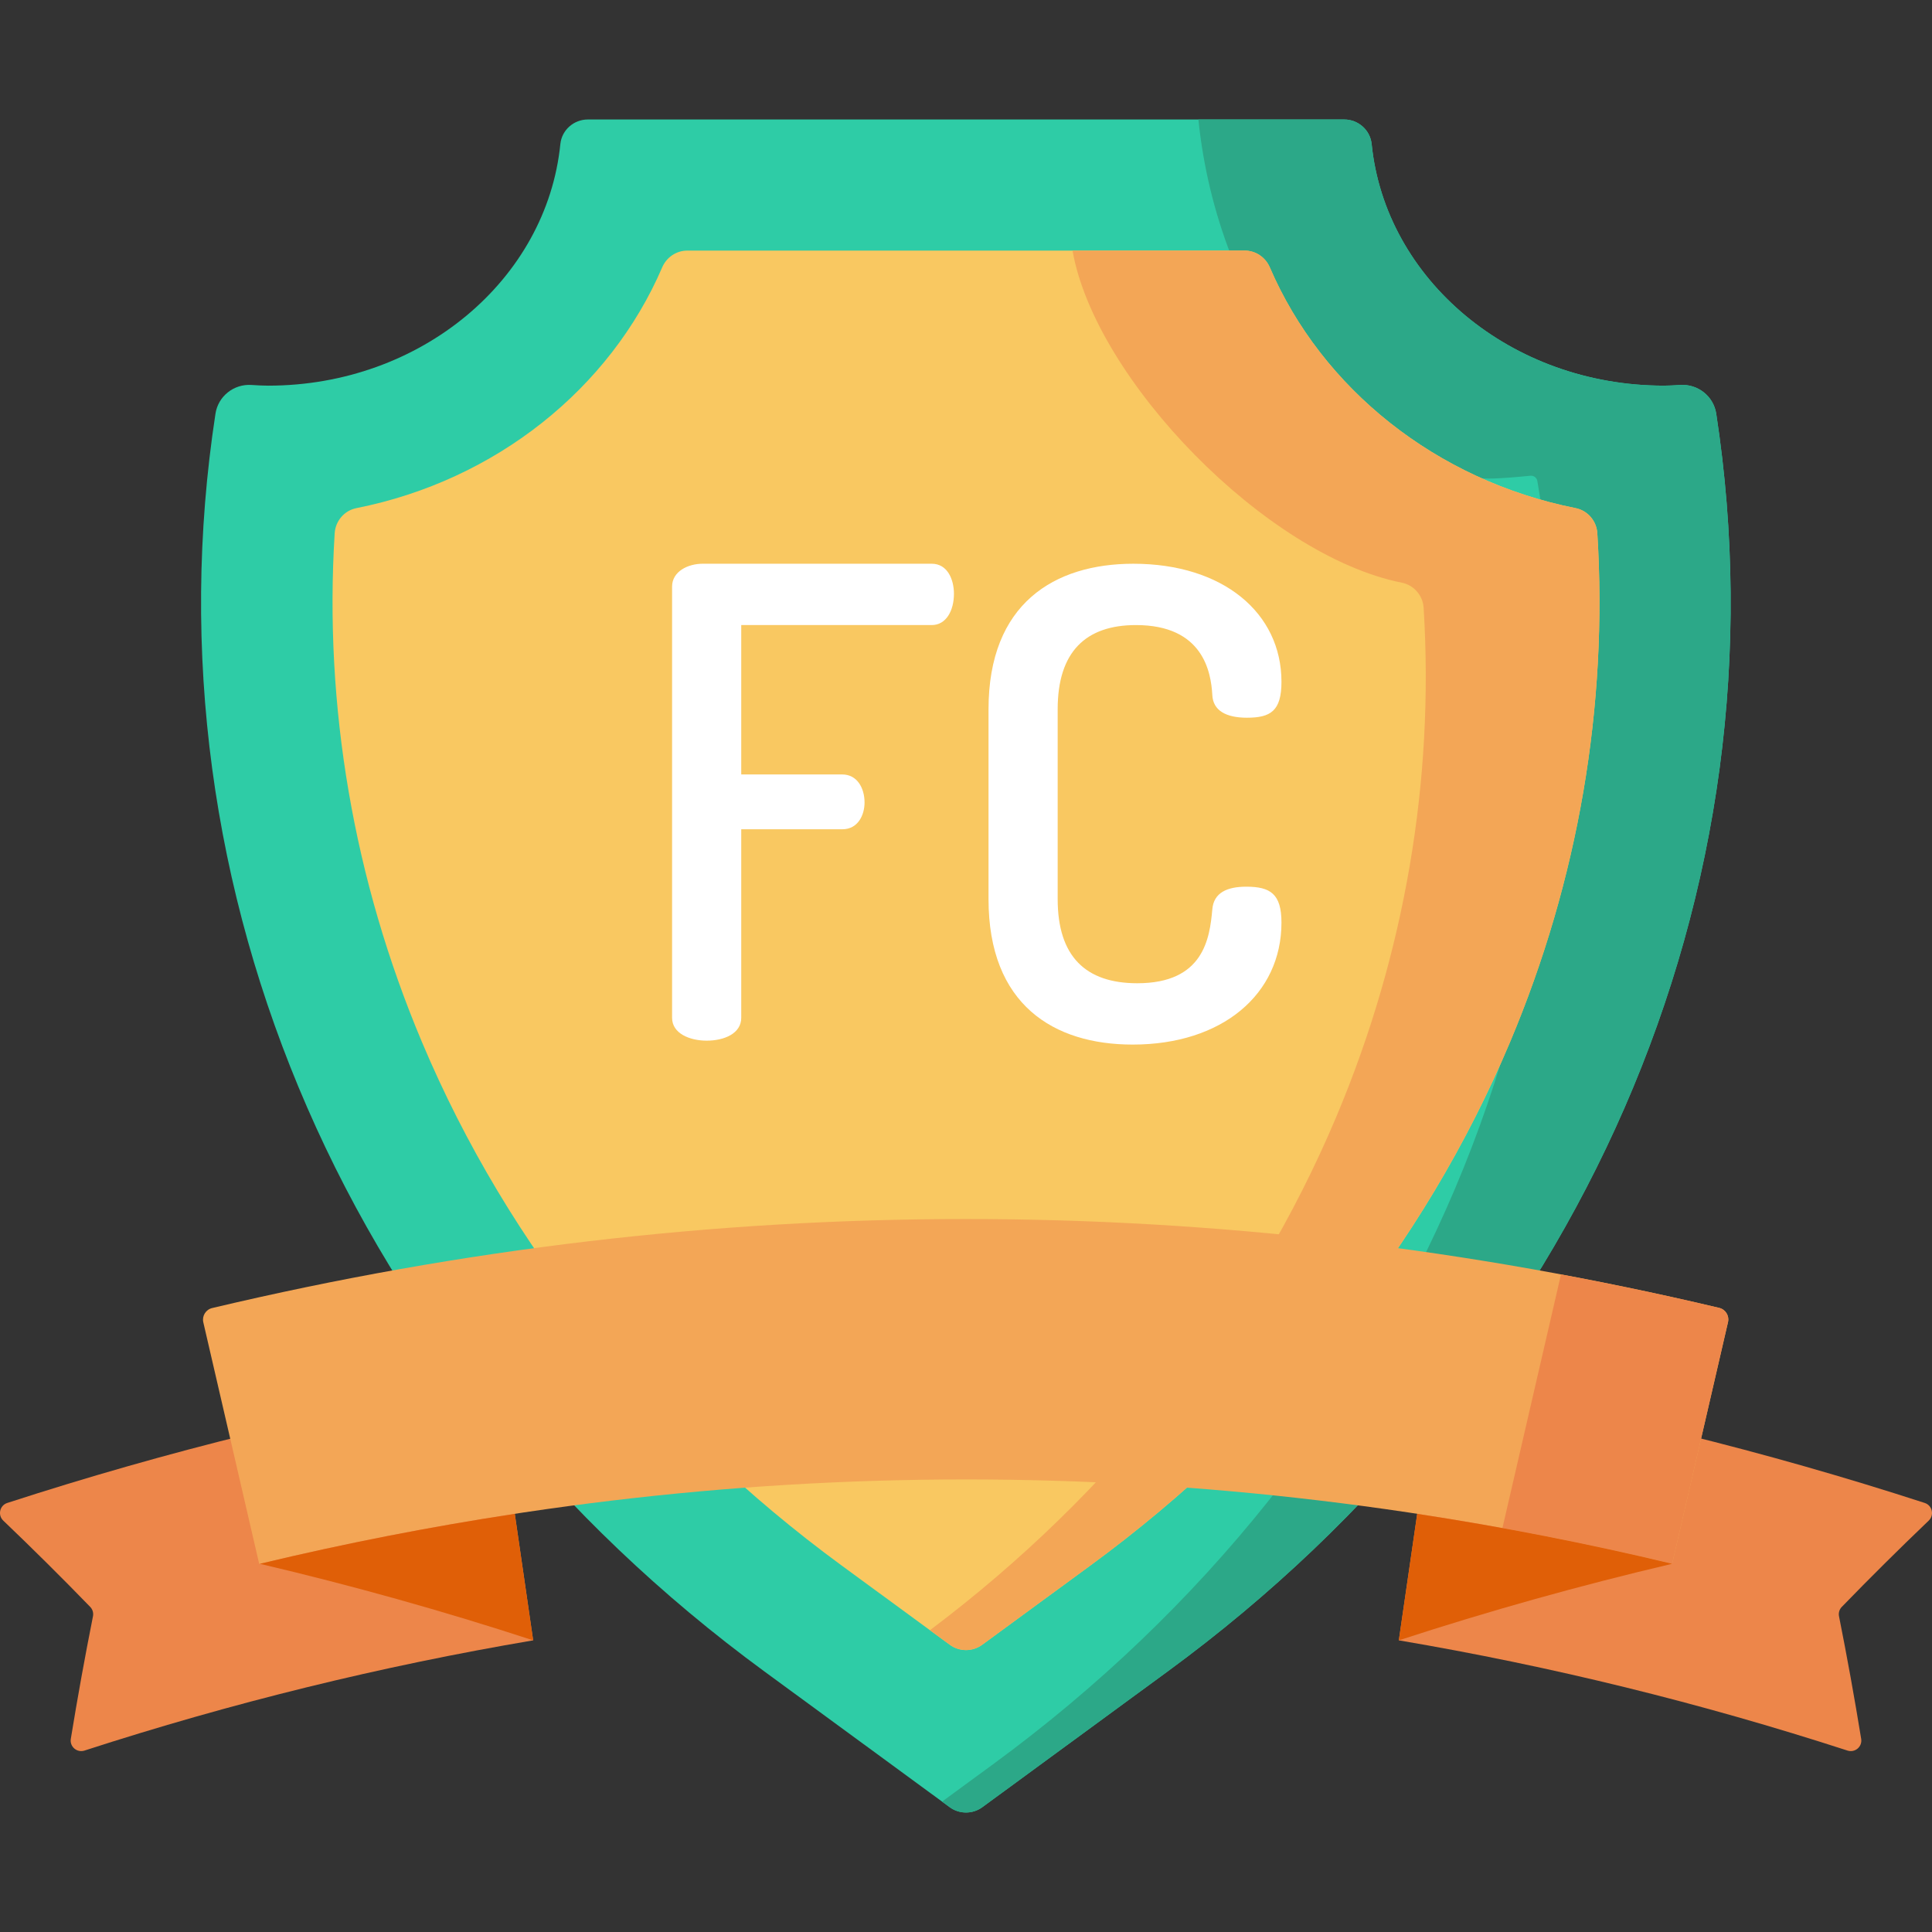 <?xml version="1.0" encoding="iso-8859-1"?>
<!-- Generator: Adobe Illustrator 19.0.0, SVG Export Plug-In . SVG Version: 6.00 Build 0)  -->
<svg version="1.1" id="Capa_1" xmlns="http://www.w3.org/2000/svg" xmlns:xlink="http://www.w3.org/1999/xlink" x="0px" y="0px"
	 viewBox="0 0 512 512" style="enable-background:new 0 0 512 512;" xml:space="preserve">
<rect x="0" y="0" width="512" height="512" fill="#333333" stroke="none"/>
<path style="fill:#2ECCA6;" d="M454.819,109.63c-0.71-4.632-4.88-7.922-9.555-7.607c-1.572,0.106-3.103,0.18-4.311,0.18
	c-40.533,0-73.824-28.12-77.45-64.022c-0.375-3.714-3.548-6.516-7.281-6.516H256.001H155.78c-3.733,0-6.906,2.802-7.281,6.516
	c-3.626,35.902-36.917,64.022-77.45,64.022c-1.225,0-2.788-0.076-4.392-0.185c-4.675-0.317-8.845,2.975-9.555,7.607
	C37.748,235.951,92.809,362.542,202.559,442.943l49.109,35.976c2.579,1.889,6.085,1.889,8.664,0l49.109-35.976
	C419.191,362.542,474.175,235.956,454.819,109.63z"/>
<path style="fill:#2CA888;" d="M454.819,109.63c-0.71-4.632-4.88-7.922-9.555-7.607c-1.572,0.106-3.103,0.18-4.311,0.18
	c-40.533,0-73.824-28.119-77.45-64.022c-0.375-3.714-3.548-6.516-7.281-6.516h-38.635c5.124,50.247,37.674,95.16,77.071,95.16
	c3.1,0,8.32-0.487,10.916-0.751c0.886-0.09,1.688,0.523,1.841,1.4c22.415,128.561-32.556,258.252-144.268,340.09l-13.489,9.881
	l2.011,1.473c2.579,1.889,6.085,1.889,8.664,0l49.109-35.976C419.191,362.542,474.175,235.956,454.819,109.63z"/>
<path style="fill:#F9C861;" d="M223.093,414.913c-49.963-36.601-88.432-84.564-111.25-138.704
	c-18.148-43.061-25.987-89.108-23.151-134.883c0.203-3.269,2.555-6.03,5.768-6.668c36.923-7.341,67.211-31.675,81.029-63.807
	c1.15-2.675,3.744-4.44,6.656-4.44h147.709c2.912,0,5.505,1.765,6.656,4.44c13.818,32.132,44.107,56.466,81.03,63.807
	c3.213,0.639,5.566,3.399,5.768,6.668c2.836,45.777-5.003,91.823-23.151,134.883c-22.817,54.14-61.287,102.103-111.25,138.704
	l-28.624,20.97c-2.55,1.868-6.016,1.868-8.565,0L223.093,414.913z"/>
<path style="fill:#F3A656;" d="M423.308,141.325c-0.202-3.269-2.555-6.029-5.768-6.668c-36.923-7.341-67.212-31.675-81.03-63.807
	c-1.15-2.675-3.744-4.44-6.656-4.44h-45.62c5.96,34.107,51.28,80.856,87.277,88.013c3.213,0.639,5.566,3.399,5.769,6.669
	c2.836,45.776-5.003,91.822-23.151,134.883c-22.27,52.842-59.457,99.793-107.681,136.046l5.271,3.862
	c2.55,1.868,6.016,1.868,8.565,0l28.624-20.97c49.963-36.601,88.432-84.564,111.25-138.704
	C418.305,233.148,426.144,187.102,423.308,141.325z"/>
<g>
	<path style="fill:#ED864A;" d="M489.604,463.918c-39.013-12.646-78.418-22.339-118.898-29.209
		c3.305-22.745,6.609-45.491,9.914-68.236c44.075,7.48,86.978,18.041,129.453,31.824c2.012,0.653,2.588,3.22,1.058,4.682
		c-7.818,7.472-15.511,15.106-23.038,22.864c-0.64,0.66-0.913,1.591-0.733,2.493c2.147,10.784,4.108,21.629,5.874,32.486
		C493.57,462.886,491.594,464.563,489.604,463.918z"/>
	<path style="fill:#ED864A;" d="M22.396,463.918c39.018-12.648,78.424-22.34,118.898-29.209
		c-3.305-22.745-6.609-45.491-9.914-68.236c-44.068,7.479-86.972,18.04-129.453,31.824c-2.013,0.653-2.588,3.22-1.058,4.682
		c7.818,7.472,15.51,15.106,23.037,22.864c0.64,0.66,0.913,1.591,0.733,2.493c-2.147,10.784-4.108,21.629-5.874,32.486
		C18.43,462.886,20.406,464.563,22.396,463.918z"/>
</g>
<path style="fill:#F3A656;" d="M443.139,414.42c-124.333-29.819-250.116-29.805-374.447,0.043
	c-4.938-21.346-9.875-42.691-14.812-64.037c-0.39-1.687,0.656-3.379,2.341-3.779c132.508-31.442,266.855-31.46,399.377-0.046
	c1.685,0.399,2.731,2.091,2.341,3.778C453.005,371.727,448.072,393.074,443.139,414.42z"/>
<path style="fill:#ED864A;" d="M455.597,346.602c-13.955-3.308-27.93-6.246-41.921-8.857l-15.514,67.211
	c15.01,2.726,30.004,5.873,44.978,9.464c4.933-21.347,9.866-42.694,14.8-64.041C458.328,348.693,457.282,347.001,455.597,346.602z"
	/>
<g>
	<path style="fill:#FFFFFF;" d="M187.274,275.786c4.668,0,9.163-1.902,9.163-6.052v-49.969h26.8c4.15,0,5.878-3.804,5.878-7.088
		c0-3.977-2.075-7.436-5.878-7.436h-26.8v-39.594h50.488c3.804,0,5.879-3.805,5.879-8.299c0-3.805-1.729-7.954-5.879-7.954h-60.689
		c-3.976,0-8.126,2.075-8.126,6.051v114.289C178.11,273.884,182.778,275.786,187.274,275.786z"/>
	<path style="fill:#FFFFFF;" d="M300.179,276.824c23.688,0,39.422-13.313,39.422-32.333c0-7.607-2.939-9.509-9.337-9.509
		c-5.015,0-8.646,1.555-8.991,6.051c-0.692,7.609-2.248,19.538-19.884,19.538c-13.659,0-21.094-7.088-21.094-22.304v-50.314
		c0-15.216,7.436-22.304,20.749-22.304c17.809,0,19.884,12.449,20.23,18.501c0.173,4.149,3.631,6.051,9.164,6.051
		c6.225,0,9.164-1.729,9.164-9.509c0-18.328-15.561-31.296-39.249-31.296c-20.922,0-38.384,10.547-38.384,38.558v50.314
		C261.968,266.277,279.257,276.824,300.179,276.824z"/>
</g>
<g>
	<path style="fill:#E05F07;" d="M370.706,434.709c23.931-7.819,47.931-14.526,72.433-20.289
		c-22.479-5.391-45.006-9.792-67.563-13.233C373.652,414.431,372.659,421.267,370.706,434.709z"/>
	<path style="fill:#E05F07;" d="M68.868,414.423c24.504,5.763,48.504,12.471,72.426,20.286c-1.953-13.442-2.946-20.278-4.87-33.521
		C113.869,404.629,91.345,409.032,68.868,414.423z"/>
</g>
<g>
</g>
<g>
</g>
<g>
</g>
<g>
</g>
<g>
</g>
<g>
</g>
<g>
</g>
<g>
</g>
<g>
</g>
<g>
</g>
<g>
</g>
<g>
</g>
<g>
</g>
<g>
</g>
<g>
</g>
</svg>
